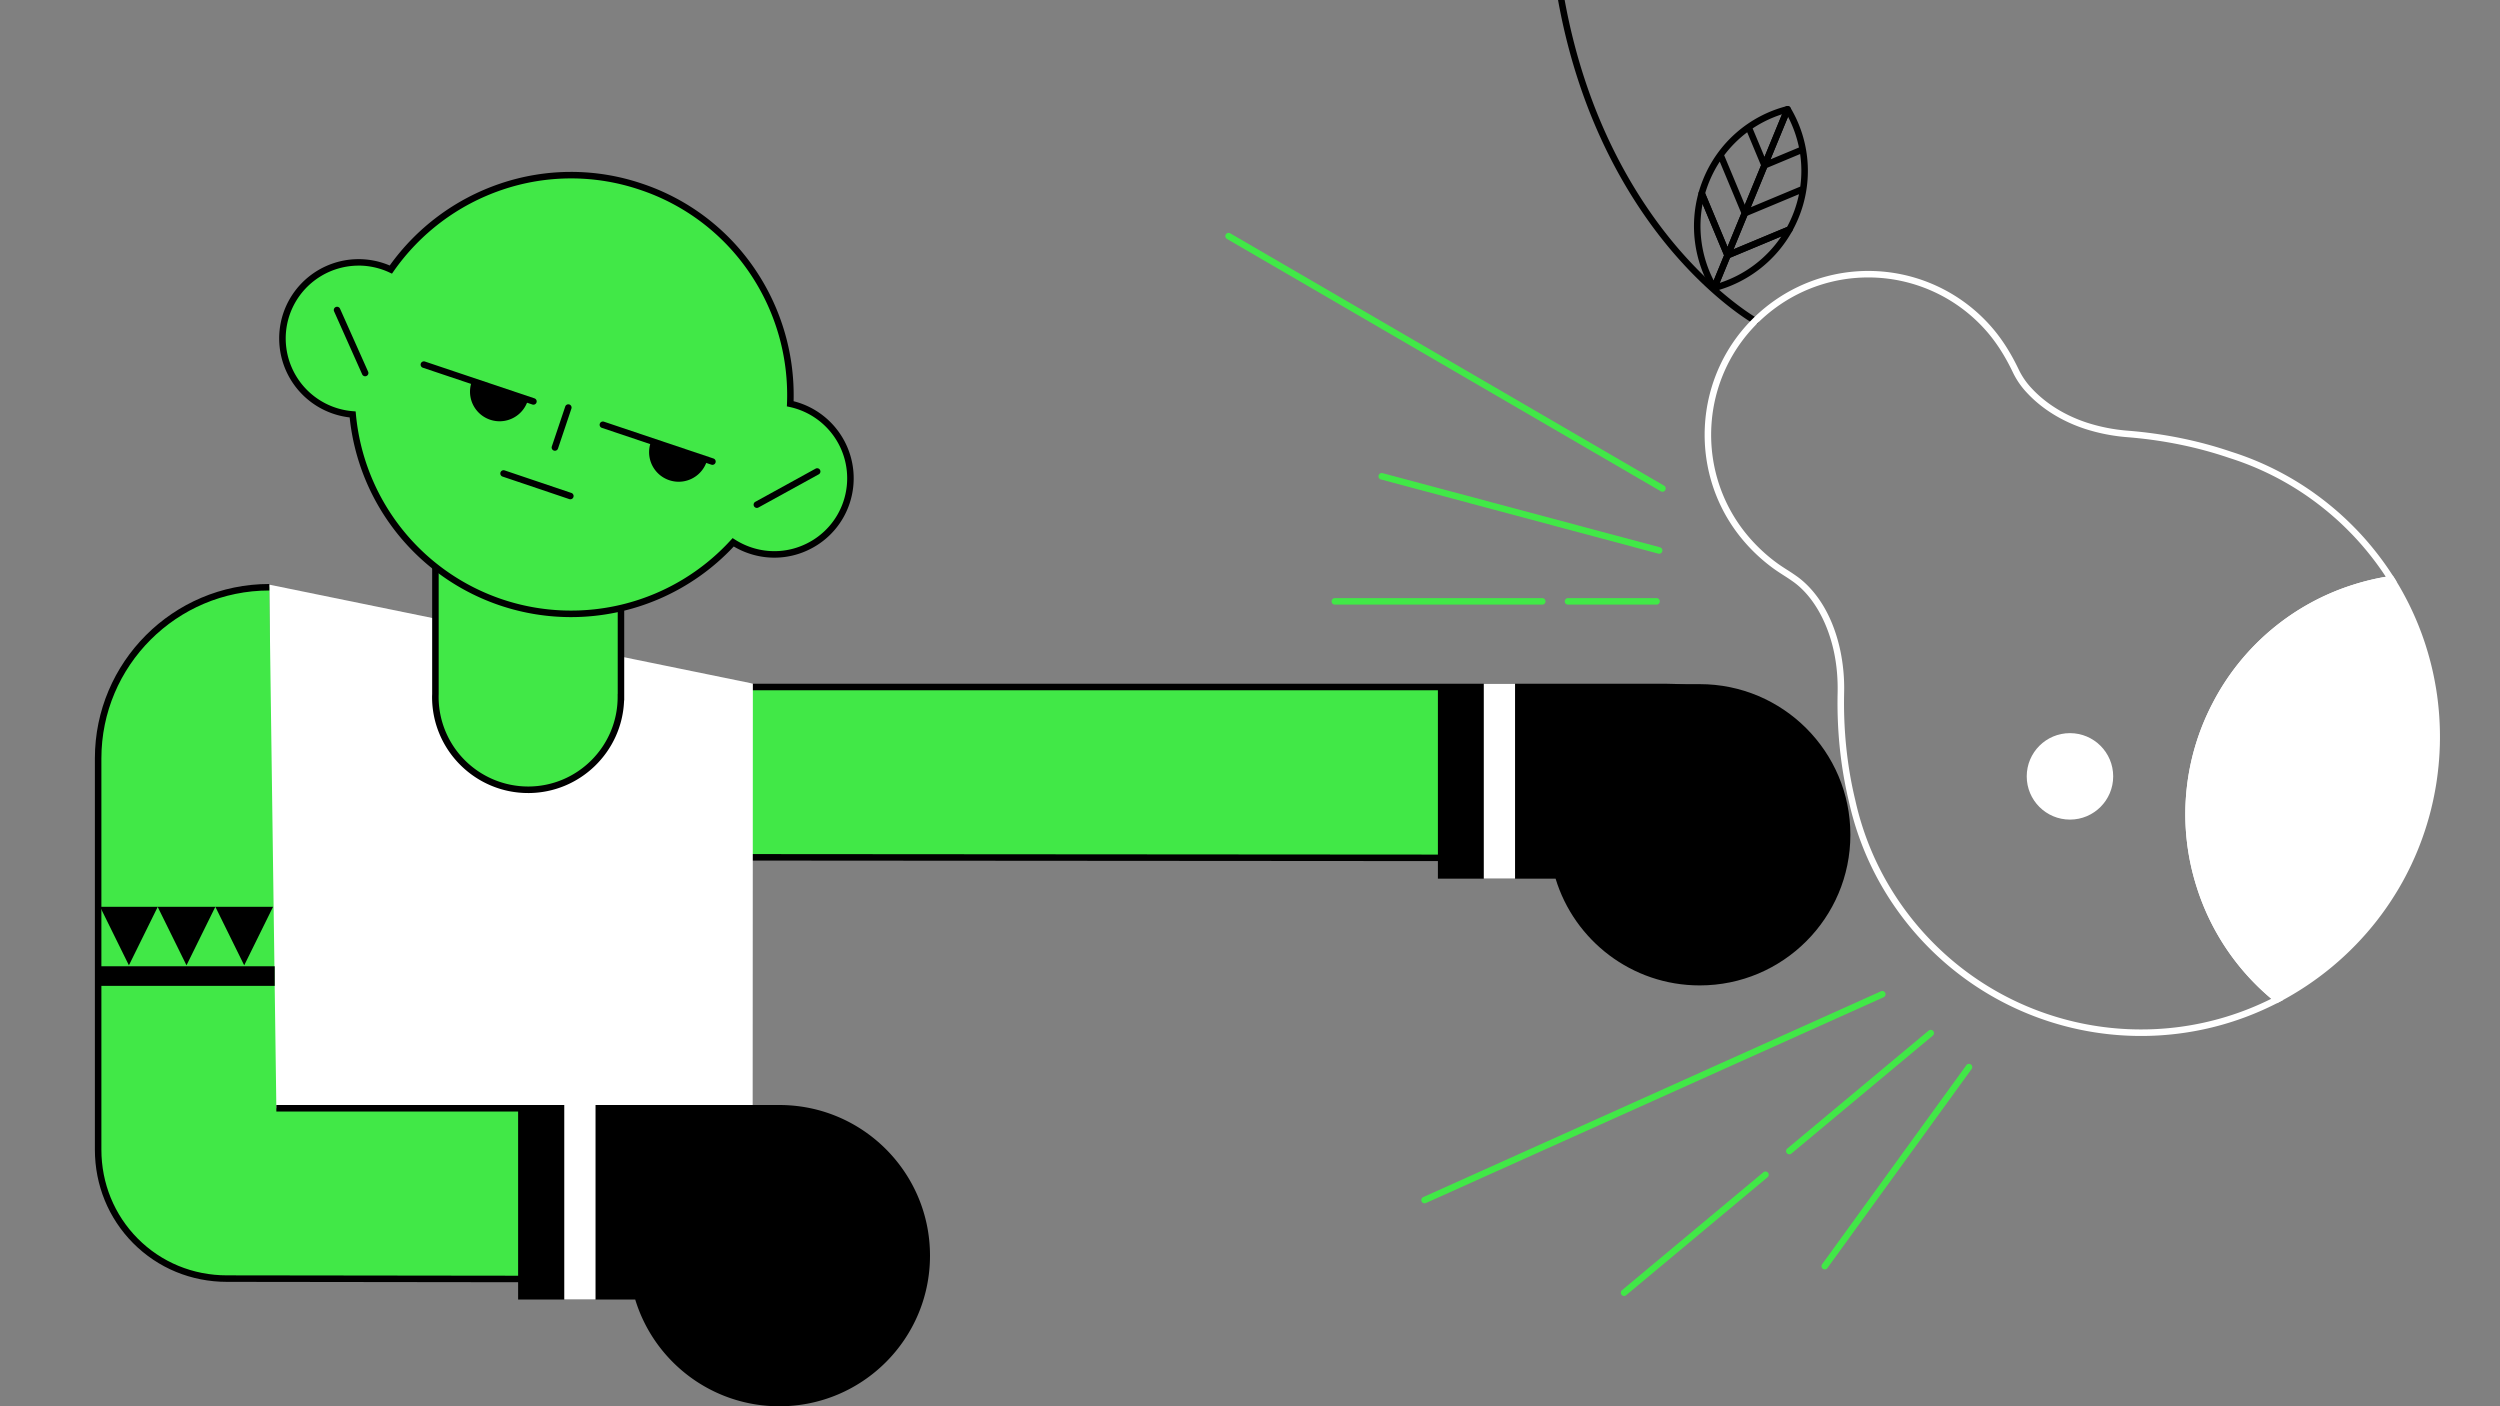 <svg xmlns="http://www.w3.org/2000/svg" xmlns:xlink="http://www.w3.org/1999/xlink" viewBox="0 0 1920 1080" xml:space="preserve"><rect x="0" y="0" width="1920" height="1080" fill="#808080" stroke="none"/><path d="M1348.15 249.02c-.42 0-.83-.1-1.22-.32-1.2-.68-29.81-16.96-62.87-55.81-30.45-35.78-70.32-98.2-87.4-192.42a2.5 2.5 0 1 1 4.92-.9c16.86 93 56.14 154.6 86.12 189.89 32.5 38.25 61.39 54.72 61.67 54.88a2.5 2.5 0 0 1-1.22 4.68zm-21.41-50.43a2.5 2.5 0 0 1-2.3-3.46l13.28-32.3 32.84-79.87a2.5 2.5 0 0 1 4.47-.32 94.66 94.66 0 0 1 6.17 84.91 96.84 96.84 0 0 1-4.77 9.93c-.27.5-.7.88-1.23 1.1l-47.5 19.81c-.3.13-.63.2-.96.2zm15.2-32.9-10.59 25.77 41.12-17.16a91.34 91.34 0 0 0 9.15-25.16l-39.67 16.55zm15.13-36.77-12.43 30.23 37.97-15.85a89.06 89.06 0 0 0-.1-25l-25.44 10.62zm16.14-39.25-13.45 32.7 21.85-9.1a90.66 90.66 0 0 0-8.4-23.6z"/><path d="M1316.44 223.63a2.5 2.5 0 0 1-2.15-1.22 95.72 95.72 0 0 1-9.77-74.5 2.5 2.5 0 0 1 4.72-.28l19.81 47.5c.26.6.26 1.3 0 1.9l-10.3 25.05a2.5 2.5 0 0 1-2.3 1.55zm-8.86-66.98a90.87 90.87 0 0 0 8.53 58.72l7.93-19.28-16.46-39.44z"/><path d="M1326.74 198.59c-1 0-1.92-.6-2.3-1.54l-19.82-47.5a2.5 2.5 0 0 1-.1-1.64c1-3.55 2.22-7.05 3.6-10.41a94.65 94.65 0 0 1 64.12-56 2.5 2.5 0 0 1 2.95 3.37l-17.72 43.08v.01l-28.41 69.08a2.5 2.5 0 0 1-2.31 1.55zm-17.17-50.15 17.16 41.11 10.6-25.77-16.55-39.67a91.64 91.64 0 0 0-11.2 24.33zm14.6-29.17 15.84 37.98 12.44-30.23-10.61-25.43a89 89 0 0 0-17.67 17.68zm21.85-20.65 9.12 21.85 13.45-32.7a90.7 90.7 0 0 0-22.57 10.85z"/><path d="M1316.44 223.63a2.5 2.5 0 0 1-2.3-3.45l10.3-25.04a2.5 2.5 0 0 1 1.34-1.36l47.5-19.82a2.5 2.5 0 0 1 3.15 3.52 95.73 95.73 0 0 1-59.35 46.07 2.3 2.3 0 0 1-.64.08zm12.22-25.63-7.93 19.27a90.88 90.88 0 0 0 47.37-35.73L1328.66 198z"/><path fill="#FFF" d="M1644.4 795.62a229.7 229.7 0 0 1-170.67-75.85 231 231 0 0 1-30.03-41.82 228.58 228.58 0 0 1-23.73-62.34c-6.39-26.45-9.31-54.57-8.68-83.51.24-10.95-.7-21.48-2.78-31.3-4.98-23.4-16.2-42.94-30.77-53.63a157.94 157.94 0 0 0-7.94-5.33c-2.6-1.68-5.3-3.42-7.9-5.3a132.5 132.5 0 0 1-20.4-18.4c-46.45-51.47-42.36-131.13 9.1-177.58a127.2 127.2 0 0 1 10.78-8.7 125.48 125.48 0 0 1 166.8 17.8c8.44 9.35 15.7 20.5 22.19 34.1a57 57 0 0 0 9.97 14.49c10.8 11.65 25.45 20.76 42.37 26.33a136.1 136.1 0 0 0 31.65 6.2c27.7 2.24 54.35 7.67 79.2 16.15a227.77 227.77 0 0 1 63.97 31.94l.37.28a241.55 241.55 0 0 1 4.27 3.13l.39.3c4.5 3.4 8.83 6.93 12.9 10.49l.5.43.94.83c1.02.9 2.02 1.84 3.03 2.76a234.93 234.93 0 0 1 7.98 7.74l.55.56c.45.45.9.9 1.34 1.37a227.7 227.7 0 0 1 4.9 5.25l.11.12c1.19 1.31 2.41 2.71 3.62 4.12l.73.85.47.57a165.61 165.61 0 0 1 3.43 4.15l.34.42a232.3 232.3 0 0 1 8.75 11.62 216.82 216.82 0 0 1 3.17 4.62l.33.5a225.7 225.7 0 0 1 2.8 4.3l2.2 3.44-3.82.57a181.94 181.94 0 0 0-27.68 6.43c-94.66 29.96-147.3 131.34-117.33 226a179.22 179.22 0 0 0 58.68 85.87l2.98 2.4-3.4 1.77a228.7 228.7 0 0 1-105.69 25.86zm-209.6-582.54c-24.54 0-49.23 7.48-70.5 22.83-3.61 2.61-7.1 5.43-10.35 8.36-49.42 44.6-53.34 121.1-8.74 170.51 6 6.65 12.6 12.61 19.64 17.72 2.47 1.8 5.1 3.49 7.66 5.13a161.3 161.3 0 0 1 8.18 5.5c9.14 6.71 25.54 22.98 32.7 56.63a141.3 141.3 0 0 1 2.9 32.44c-.62 28.52 2.25 56.2 8.56 82.29a223.76 223.76 0 0 0 23.2 60.99 226.05 226.05 0 0 0 29.39 40.93c67.68 75 176.95 95.55 266.95 50.64a184.23 184.23 0 0 1-57.34-85.82 183.84 183.84 0 0 1 12.2-141.11 183.85 183.85 0 0 1 108.39-91.17 187.13 187.13 0 0 1 24.66-5.99l-.8-1.2-.34-.5c-.6-.9-1.2-1.8-1.82-2.69l-1.28-1.83a204.38 204.38 0 0 0-6.49-8.76c-.68-.88-1.37-1.74-2.06-2.6l-.35-.44a141.97 141.97 0 0 0-3.34-4.04l-.5-.6-.68-.8a237.84 237.84 0 0 0-8.44-9.28l-1.3-1.32-.56-.57a212.72 212.72 0 0 0-10.77-10.27l-.9-.78-.51-.45a226.45 226.45 0 0 0-12.62-10.27l-.92-.7c-1.2-.9-2.42-1.78-3.63-2.65l-.43-.3-.5-.38a222.96 222.96 0 0 0-62.05-30.85c-24.53-8.36-50.77-13.71-78.06-15.91a141.42 141.42 0 0 1-32.8-6.44c-17.73-5.84-33.1-15.41-44.48-27.69a61.78 61.78 0 0 1-10.82-15.73c-6.28-13.15-13.28-23.92-21.39-32.9a120.54 120.54 0 0 0-89.66-39.93z"/><g fill="#FFF"><path d="m1823.8 705.07 1.08-1.4c.73-.96 1.46-1.92 2.17-2.89l1.36-1.88c.6-.82 1.2-1.64 1.77-2.47l1.4-2.01a209.19 209.19 0 0 0 7.34-11.41l1.27-2.12c.49-.83.96-1.67 1.44-2.5l1.19-2.1c.5-.89.98-1.78 1.46-2.68l1.05-1.95a222.68 222.68 0 0 0 4.6-9.28c.32-.67.62-1.35.93-2.02.42-.92.84-1.83 1.24-2.76l.94-2.18 1.12-2.63.9-2.25a232.01 232.01 0 0 0 4.6-12.52l.74-2.23.9-2.88c.2-.7.43-1.39.64-2.08.35-1.2.7-2.4 1.03-3.62l.51-1.83c.4-1.48.79-2.96 1.16-4.44l.47-2c.25-1.02.49-2.03.72-3.05l.48-2.22.6-2.86.44-2.3a226.2 226.2 0 0 0 2.1-13.13l.3-2.26c.12-1.01.22-2.03.33-3.04l.23-2.1c.12-1.22.22-2.44.32-3.65l.12-1.5c.13-1.69.23-3.38.32-5.07.04-.6.05-1.22.08-1.83.05-1.11.1-2.22.13-3.34l.05-2.15.05-3.02v-2.27a219.85 219.85 0 0 0-.44-13.37 217.44 217.44 0 0 0-.4-5.33l-.16-2.06-.38-3.65-.16-1.5c-.2-1.7-.42-3.4-.66-5.09l-.23-1.54-.55-3.6-.35-2-.55-3.12-.42-2.16a231.61 231.61 0 0 0-3.02-13.22l-.56-2.11-.86-3.08-.56-1.96c-.35-1.17-.7-2.34-1.07-3.5l-.47-1.5c-.53-1.66-1.08-3.31-1.65-4.96l-.41-1.14c-.45-1.27-.9-2.54-1.37-3.8l-.7-1.82-1.2-3.1-.82-2a244.17 244.17 0 0 0-3.36-7.77 220.73 220.73 0 0 0-2.3-4.87 227.07 227.07 0 0 0-2.44-4.89c-.31-.6-.62-1.23-.95-1.84-.56-1.08-1.15-2.15-1.73-3.22l-.81-1.48c-.87-1.56-1.75-3.1-2.66-4.65l-.39-.64c-.78-1.32-1.58-2.65-2.4-3.96l-.89-1.4a183.84 183.84 0 0 0-28.07 6.51c-96.12 30.43-149.38 133.02-118.95 229.14a181.7 181.7 0 0 0 59.5 87.07 227.57 227.57 0 0 0 47.48-33 228.6 228.6 0 0 0 27.39-29.47z"/><path d="m1748.64 770.51-1.27-1.02a184.2 184.2 0 0 1-60.32-88.26 183.84 183.84 0 0 1 12.2-141.11 183.85 183.85 0 0 1 108.39-91.17 186.93 186.93 0 0 1 28.45-6.6l1.6-.24 1.13 1.76.65 1.04c.83 1.32 1.64 2.66 2.43 4l.4.65a228.04 228.04 0 0 1 3.18 5.6l.32.6a228.25 228.25 0 0 1 2.45 4.6l.27.51 1.5 2.95.79 1.63.18.37a219.61 219.61 0 0 1 3.59 7.78l.9 2.06 1.22 2.94.21.5.61 1.51 1.23 3.15.22.58.48 1.25c.48 1.28.94 2.56 1.39 3.85l.16.45.25.7c.58 1.66 1.13 3.33 1.67 5l.3.95.17.58a233.3 233.3 0 0 1 1.49 4.93l.16.59a228.22 228.22 0 0 1 1.34 4.87l.1.38a211.04 211.04 0 0 1 3.05 13.36l.04.21a167.75 167.75 0 0 1 .94 5.12l.13.7a119.8 119.8 0 0 1 .78 4.97l.1.65.14.9a237.4 237.4 0 0 1 .76 6.08l.06.6a240.04 240.04 0 0 1 .52 5.16l.05.6.25 3.14.13 2.03.01.22a224.03 224.03 0 0 1 .44 13.52v2.29a208 208 0 0 1-.05 3.05v.53l-.04 1.65-.14 3.37-.03.7-.05 1.16c-.09 1.7-.2 3.41-.32 5.12l-.08.92-.05.6c-.1 1.22-.2 2.45-.32 3.68l-.15 1.4-.08.73c-.1 1.02-.22 2.05-.34 3.07-.07.63-.16 1.25-.24 1.88l-.05.4a206.5 206.5 0 0 1-2.13 13.28 211.56 211.56 0 0 1-1.05 5.21l-.13.62c-.12.55-.23 1.09-.36 1.63-.21.96-.44 1.92-.67 2.87l-.2.84-.33 1.4c-.37 1.5-.77 3-1.17 4.49l-.36 1.31-.15.54a238.87 238.87 0 0 1-1.5 5.13l-.26.84a200.7 200.7 0 0 1-1.46 4.57l-.13.38a215.4 215.4 0 0 1-4.64 12.66l-.92 2.27c-.37.9-.75 1.78-1.13 2.67l-.18.42-.77 1.78-1.13 2.5-.44.97-.62 1.36a216.24 216.24 0 0 1-2.77 5.67c-.62 1.24-1.25 2.48-1.9 3.71l-.7 1.32-.53.98-1.3 2.4-.9 1.57-.3.53-1.46 2.54-1.28 2.14a236.05 236.05 0 0 1-4.4 7l-1.39 2.12-1.64 2.41-.23.34-1.18 1.7c-.56.8-1.13 1.58-1.7 2.37l-.53.74-.94 1.29c-.72.98-1.46 1.94-2.2 2.91l-.42.56-.65.86a231.9 231.9 0 0 1-75.7 63.16l-1.45.75zm86.59-322.97a181.9 181.9 0 0 0-26.08 6.18c-94.66 29.96-147.3 131.34-117.33 226a179.22 179.22 0 0 0 57.41 84.84 226.9 226.9 0 0 0 72.6-61.02l.61-.8.45-.6 2.15-2.84.9-1.24.54-.75 1.66-2.31c.39-.55.77-1.1 1.14-1.66l.24-.34a228.6 228.6 0 0 0 5.8-8.88 247.82 247.82 0 0 0 4.14-6.97l.3-.54a166.09 166.09 0 0 0 2.14-3.86l.54-1a109.43 109.43 0 0 0 2.53-4.88 220.09 220.09 0 0 0 3.3-6.85l.44-.98a204.86 204.86 0 0 0 1.85-4.17l.18-.43a248.05 248.05 0 0 0 3.03-7.42 237.07 237.07 0 0 0 3.51-9.79l.14-.4.6-1.8.82-2.64.27-.86.43-1.41 1.02-3.58.16-.54.35-1.27a227.18 227.18 0 0 0 1.46-5.73l.2-.85.66-2.8.34-1.58.13-.63a213.9 213.9 0 0 0 3.12-18.08l.05-.42.23-1.82.34-3 .08-.76a98.05 98.05 0 0 0 .45-4.94l.06-.63.07-.85c.13-1.67.23-3.34.32-5.01l.04-1.08.03-.73c.05-1.1.1-2.2.13-3.3l.04-1.59v-.54c.03-1 .05-2 .05-3v-2.23a233.15 233.15 0 0 0-.42-13.23l-.02-.23-.12-1.97a212.3 212.3 0 0 0-.25-3.07l-.05-.62-.12-1.41-.38-3.62-.07-.62-.09-.86a224.79 224.79 0 0 0-.77-5.87l-.1-.68-.55-3.56-.22-1.28-.13-.72c-.17-1.02-.35-2.05-.54-3.07l-.38-1.92-.04-.21a216.8 216.8 0 0 0-2.99-13.08l-.1-.38a180.64 180.64 0 0 0-1.3-4.76l-.17-.6-.38-1.33c-.34-1.16-.7-2.31-1.06-3.46l-.2-.61a212.47 212.47 0 0 0-2.13-6.4l-.17-.5-1.36-3.77-.46-1.2-.23-.6c-.39-1.02-.78-2.05-1.2-3.07l-.59-1.46-.2-.5-1.2-2.88a184.05 184.05 0 0 0-2.13-4.81 215.57 215.57 0 0 0-2.27-4.82l-.18-.36c-.25-.53-.5-1.07-.77-1.6l-1.46-2.87-.28-.54-.66-1.29-1.72-3.18-.33-.61-.47-.86c-.86-1.54-1.73-3.07-2.63-4.6l-.38-.62c-.78-1.31-1.56-2.62-2.37-3.92z"/></g><circle fill="#FFF" cx="1589.73" cy="596.25" r="33.2"/><path fill="#41E847" d="m556.31 658.42 854.56.62c0-72.6-58.84-131.43-131.44-131.43h-717.2"/><path d="m1413.37 661.54-857.06-.62v-5l852.04.62c-1.34-69.94-58.66-126.43-128.92-126.43h-717.2v-5h717.2c73.85 0 133.94 60.08 133.94 133.93v2.5z"/><path d="M1305.41 525.42h-201.1V674.8h90.38c14.43 47.46 58.53 82 110.7 82 63.9 0 115.7-51.8 115.7-115.69s-51.8-115.68-115.68-115.69z"/><path fill="#FFF" d="M1139.55 525.11h24.01v149.7h-24.01zM209.72 949.49 578 950.98l.2-425.98-371.34-75.98"/><path fill="#41E847" d="M206.8 451c-72.59 0-131.43 58.84-131.43 131.44v300.48c0 54.66 43.37 99.05 98.93 99.05l503.76.62c0-72.6-58.84-131.43-131.43-131.43H212.24"/><path d="m680.56 985.1-506.27-.63c-27.43 0-53.02-10.57-72.07-29.76-18.93-19.09-29.35-44.58-29.35-71.79V582.44c0-73.86 60.08-133.94 133.93-133.94v5c-71.1 0-128.93 57.84-128.93 128.94v300.48c0 25.88 9.9 50.12 27.9 68.27 18.1 18.24 42.44 28.28 68.52 28.28l501.25.62c-1.34-69.94-58.66-126.43-128.92-126.43H212.24v-5h334.38c73.86 0 133.94 60.08 133.94 133.93v2.5z"/><path fill="#41E847" d="M334.4 533.03V388.24h142.5V535.4h-.06a71.25 71.25 0 0 1-142.5-.1c0-.75.03-1.5.05-2.26z"/><path d="M405.6 609.05c-40.67 0-73.76-33.09-73.76-73.76 0-.6.02-1.19.04-1.78l.02-.52V385.74h147.5V537.9h-.1c-1.38 39.47-33.93 71.16-73.71 71.16zm-68.7-218.3V533.1l-.02.57a68.83 68.83 0 0 0 68.72 70.37c37.86 0 68.7-30.8 68.75-68.66v-2.5h.06V390.74H336.9z"/><defs><path id="a" d="M294.01 204.54a59.7 59.7 0 0 1 6.17 2.48c41.61-60.06 119.33-88.08 192.06-63.64C564.98 167.82 610 237.1 606.9 310.1a58.48 58.48 0 1 1-43.8 106.4c-43.61 47.8-112.89 68.1-178.15 46.17-65.27-21.93-108.22-79.96-114.11-144.39a58.48 58.48 0 1 1 23.18-113.74z"/></defs><defs><path id="b" d="M438.54 473.94c-18.2 0-36.55-2.9-54.4-8.9a171.07 171.07 0 0 1-115.6-144.46 61.05 61.05 0 0 1-50.97-80.02 61.04 61.04 0 0 1 81.74-36.66 172.26 172.26 0 0 1 84.42-62.75 169.34 169.34 0 0 1 109.3-.14 169.35 169.35 0 0 1 87.05 66.12 172.27 172.27 0 0 1 29.4 101 61.05 61.05 0 0 1 43 78.57 60.58 60.58 0 0 1-30.67 35.19 60.58 60.58 0 0 1-46.56 3.19 61.31 61.31 0 0 1-11.72-5.37 171.13 171.13 0 0 1-125 54.23zM275.43 204a56.08 56.08 0 0 0-53.1 38.15 56.04 56.04 0 0 0 48.7 73.65l2.1.17.2 2.1A166.07 166.07 0 0 0 385.74 460.3a166.07 166.07 0 0 0 175.5-45.49l1.42-1.55 1.78 1.13a56.36 56.36 0 0 0 12.4 5.95 55.62 55.62 0 0 0 42.75-2.93 55.62 55.62 0 0 0 28.15-32.3 56.04 56.04 0 0 0-41.37-72.57l-2.06-.44.1-2.11a167.16 167.16 0 0 0-28.47-100.06 164.39 164.39 0 0 0-84.5-64.18 164.38 164.38 0 0 0-106.1.13 167.16 167.16 0 0 0-83.1 62.56l-1.2 1.73-1.92-.89a55.83 55.83 0 0 0-23.7-5.3z"/></defs><use xlink:href="#a" overflow="visible" fill="#41E847"/><use xlink:href="#b" overflow="visible"/><path fill="#DDF6C5" d="m627.69 362.05-46.42 25.53"/><path d="M581.28 390.08a2.5 2.5 0 0 1-1.21-4.69l46.42-25.53a2.5 2.5 0 0 1 2.4 4.38l-46.41 25.53c-.38.21-.8.31-1.2.31z"/><path fill="#DDF6C5" d="m258.85 238.1 21.58 48.38"/><path d="M280.44 288.98a2.5 2.5 0 0 1-2.29-1.48l-21.58-48.38a2.5 2.5 0 0 1 4.57-2.04l21.58 48.38a2.5 2.5 0 0 1-2.28 3.52zm129.24 21.82a2.5 2.5 0 0 1-.8-.13l-84.14-28.27a2.5 2.5 0 1 1 1.6-4.74l84.13 28.27a2.5 2.5 0 0 1-.8 4.87zM547.15 357a2.5 2.5 0 0 1-.8-.13l-84.13-28.28a2.5 2.5 0 0 1 1.6-4.74l84.13 28.28a2.5 2.5 0 0 1-.8 4.87z"/><path fill="#DDF6C5" d="m436.47 313.01-10.3 30.67"/><path d="M426.17 346.18a2.5 2.5 0 0 1-2.37-3.3l10.3-30.67a2.5 2.5 0 0 1 4.74 1.6l-10.3 30.67a2.5 2.5 0 0 1-2.37 1.7zm11.84 34.77-51.27-17.32m51.28 19.82a2.5 2.5 0 0 1-.8-.13L385.94 366a2.5 2.5 0 1 1 1.6-4.74l51.28 17.32a2.5 2.5 0 0 1-.8 4.87zm-32.94-75.02a22.7 22.7 0 0 1-42.8-15.2m180.34 61.64a22.7 22.7 0 0 1-42.8-15.2m99.19 508.98h-201.1v149.38h89.94c14.43 47.46 58.53 82 110.7 82 63.9 0 115.69-51.8 115.69-115.7 0-63.74-51.55-115.43-115.23-115.68z"/><path fill="#FFF" d="M433.36 848.17h24.01v149.89h-24.01z"/><path fill="#41E847" d="M1276.75 377.65c-.43 0-.86-.11-1.25-.34L942.3 183.5a2.5 2.5 0 0 1 2.52-4.32l333.2 193.8a2.5 2.5 0 0 1-1.27 4.66zm-2.55 47.62c-.2 0-.43-.03-.64-.08L1060.5 368.2a2.5 2.5 0 0 1 1.29-4.83l213.06 56.97a2.5 2.5 0 0 1-.64 4.92zm-89.74 39.08h-159.3a2.5 2.5 0 1 1 0-5h159.3a2.5 2.5 0 1 1 0 5zm-90.39 459.8a2.5 2.5 0 0 1-1.03-4.78L1444.6 761.3a2.5 2.5 0 0 1 2.05 4.56L1095.1 923.93a2.5 2.5 0 0 1-1.02.22zm280.15-37.65a2.5 2.5 0 0 1-1.6-4.42l108.63-90.62a2.5 2.5 0 0 1 3.2 3.84l-108.63 90.62a2.5 2.5 0 0 1-1.6.58zm-126.93 108.8a2.5 2.5 0 0 1-1.6-4.42l108.63-90.63a2.5 2.5 0 0 1 3.2 3.84l-108.63 90.63a2.5 2.5 0 0 1-1.6.58zm154.12-20.4a2.5 2.5 0 0 1-2.02-3.97l110.73-152.81a2.5 2.5 0 1 1 4.05 2.93l-110.73 152.81a2.5 2.5 0 0 1-2.03 1.04zm-129.19-510.55h-68a2.5 2.5 0 1 1 0-5h68a2.5 2.5 0 1 1 0 5z"/><path d="M121.17 696.4 99 741.37 76.84 696.4z"/><path d="m165.39 696.4-22.16 44.97-22.17-44.97zm44.33 0-22.17 44.97-22.16-44.97zM77.38 742.08h133.6v15.05H77.38z"/></svg>
